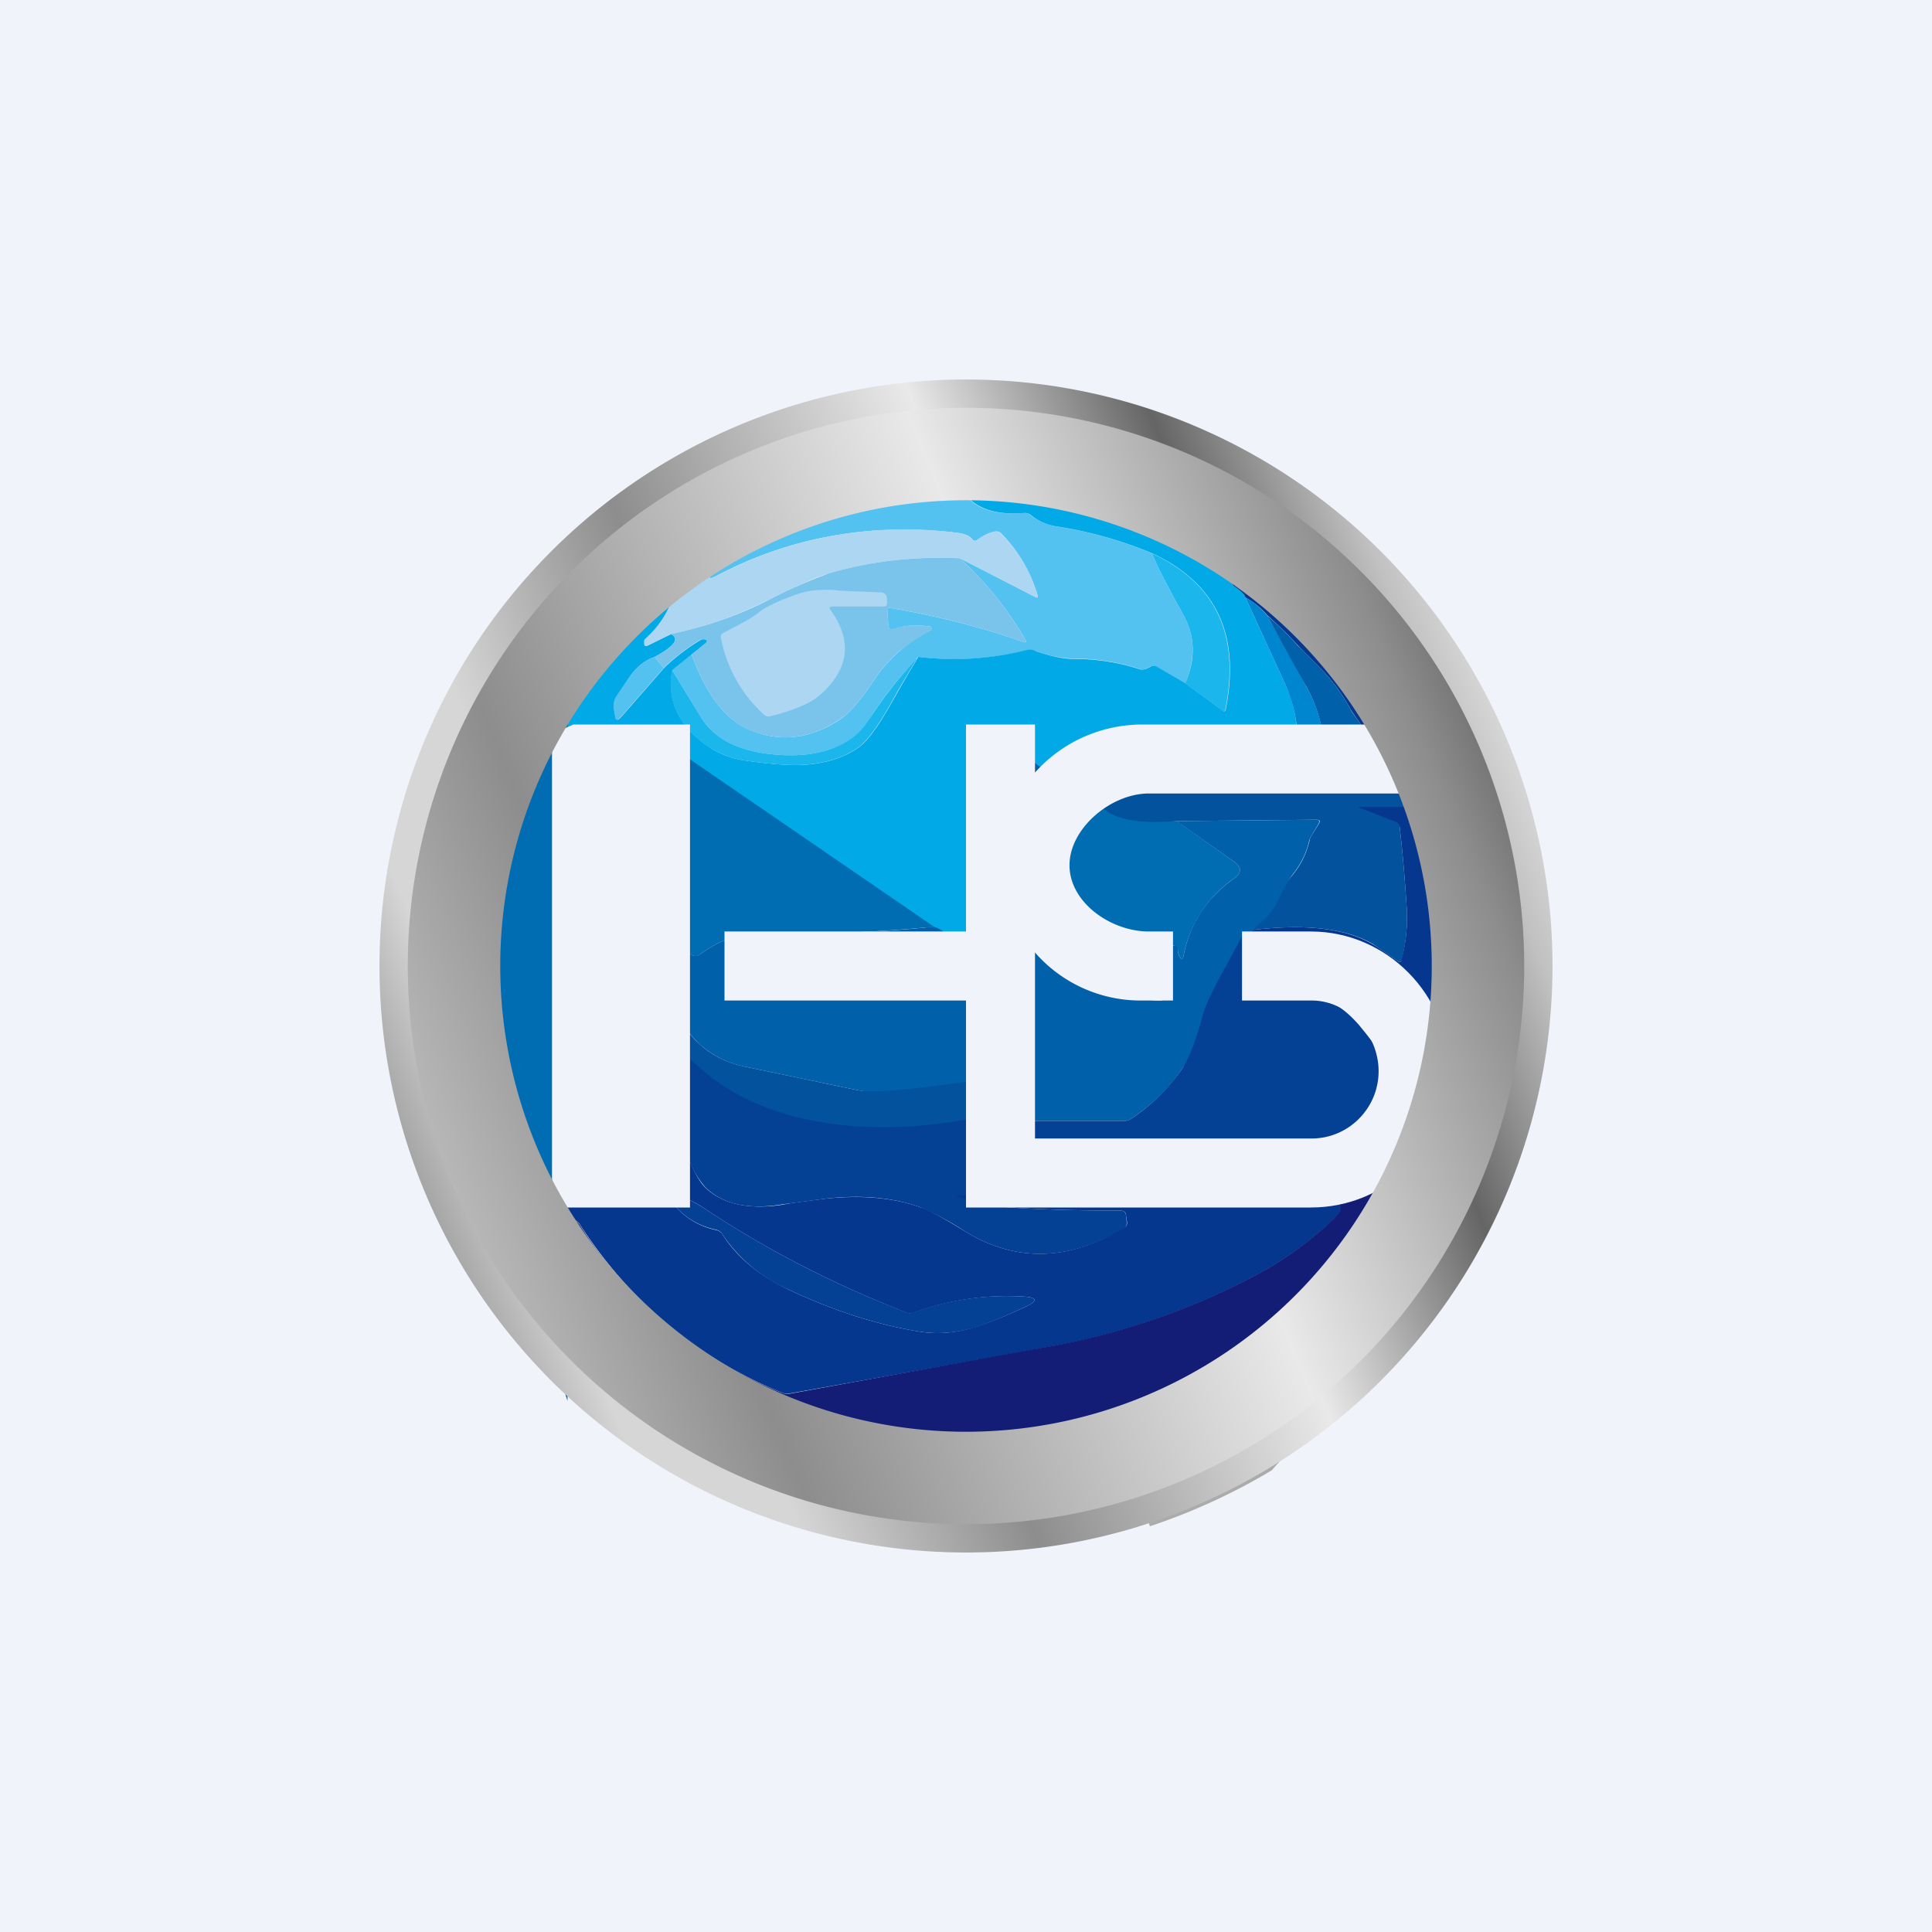 <?xml version='1.0' encoding='utf-8'?>
<!-- by TradeStack -->
<svg width="56" height="56" viewBox="0 0 56 56" xmlns="http://www.w3.org/2000/svg"><path fill="#F0F3FA" d="M0 0h56v56H0z" /><path d="M28.03 14.4c.33.38.88.53 1.64.47.07-.01.14.01.2.06.22.17.47.28.75.33.93.14 1.86.4 2.77.78.15.37.46.98.92 1.8.33.6.34 1.25.05 1.97l-.84-.48a.18.18 0 0 0-.19 0c-.12.07-.22.09-.3.06-.61-.2-1.25-.3-1.9-.3a3.48 3.48 0 0 1-1.16-.24.37.37 0 0 0-.22 0 8.6 8.6 0 0 1-3.14.19c-.51.55-.95 1.1-1.33 1.68a2.6 2.6 0 0 1-.48.6c-.56.45-1.34.64-2.35.55-1.04-.09-1.75-.45-2.13-1.08l-.84-1.37.57-.45c.42 1.17.98 1.9 1.69 2.19.88.36 1.75.26 2.6-.3.26-.17.57-.52.93-1.05a4.3 4.3 0 0 1 1.7-1.54c.02-.01.03-.03.03-.06a.05.05 0 0 0-.05-.05c-.35-.06-.7-.04-1.03.07-.1.03-.16 0-.17-.1l-.03-.44c-.01-.05.01-.07.07-.07 1.3.22 2.6.54 3.88.99.07.02.09 0 .05-.07a9.93 9.93 0 0 0-1.9-2.36L30 17.3c.07.04.1.02.07-.06a4.29 4.29 0 0 0-1.04-1.77.2.2 0 0 0-.2-.06c-.16.03-.33.11-.5.24-.07.04-.12.03-.16-.03-.08-.1-.22-.15-.45-.18-2.51-.29-4.84.13-6.97 1.26-.2.1-.22.07-.09-.11l.08-.17c.16-.04.3-.12.45-.23l3.04-1.3c1.35-.4 2.62-.56 3.8-.49Z" fill="#53C2F0" /><path d="M29.84 14.46c2.13.28 4.1 1.03 5.91 2.24-.08.13-.07.23.03.3.18.11.29.22.32.32l1.17 2.55c.22.47.33 1.03.35 1.68-1.73.02-3.46.02-5.2 0-.81 0-1.56.23-2.24.7a1.86 1.86 0 0 1-.48-.46c-.05-.05-.11-.06-.2-.03v-.08c-.02-.08-.06-.12-.15-.12l-.81.75c-.08 0-.11.03-.11.1-.02 1.53 0 3.34.03 5.42a.2.2 0 0 1-.04.13c-.04.06-.09.08-.14.06 0-.18-.14-.32-.42-.42l-8.5-6.03H15.9c-.02-.09.04-.19.18-.3l.82-1.21c.72-1.02 1.59-1.93 2.6-2.72-.16.46-.42.85-.78 1.17a.16.16 0 0 0-.04.06v.08c0 .07.03.09.1.06l.67-.33c.26.13.1.35-.47.66-.27.09-.5.27-.7.54l-.4.6c-.07.1-.1.22-.08.36l.03.2c.02.14.07.16.17.05l1.25-1.43c.31-.3.66-.57 1.04-.8a.17.17 0 0 1 .13-.03c.1.02.1.06.03.12l-.4.32-.56.45c-.16.83.14 1.54.92 2.13.35.27.76.44 1.23.5.7.1 1.25.14 1.65.12.63-.04 1.16-.2 1.59-.5.25-.17.56-.59.94-1.26.25-.44.51-.9.8-1.37a8.6 8.6 0 0 0 3.14-.2.37.37 0 0 1 .22.01l.06.03c.44.15.8.22 1.1.22.65 0 1.29.1 1.9.3.08.02.18 0 .3-.07a.18.18 0 0 1 .2 0l.83.48 1.06.78c.05.05.09.03.1-.04.43-2.15-.28-3.65-2.13-4.51-.91-.38-1.84-.64-2.77-.78a1.58 1.58 0 0 1-.75-.33.27.27 0 0 0-.2-.06c-.76.06-1.3-.1-1.64-.47l1.8.06Z" fill="#01A9E6" /><path d="M27.82 16.18a11.5 11.5 0 0 0-3.8.44c-.3.08-.92.36-1.86.82-.87.43-1.78.74-2.72.94l-.67.33c-.07.03-.1 0-.1-.06v-.08a.16.16 0 0 1 .04-.06c.36-.32.62-.71.79-1.17.33-.37.74-.67 1.24-.92l-.08.17c-.13.18-.1.21.1.11a11.64 11.64 0 0 1 6.96-1.26c.22.03.37.09.44.18.05.06.1.07.16.03.18-.13.35-.2.5-.24a.2.2 0 0 1 .2.06c.5.5.84 1.08 1.05 1.77.03.08 0 .1-.07.06l-2.18-1.12Z" fill="#ACD6F1" /><path d="M34.36 19.8c.3-.7.28-1.36-.05-1.96-.46-.82-.77-1.43-.92-1.8 1.85.86 2.56 2.36 2.13 4.51-.01.07-.05.09-.1.04l-1.06-.78Z" fill="#1AB6EC" /><path d="M27.82 16.18c.77.7 1.4 1.5 1.9 2.36.04.07.02.09-.05.07a23.26 23.26 0 0 0-3.88-.99c-.06 0-.08.02-.07.07l.03.43c.01.1.07.14.17.1.33-.1.68-.12 1.03-.06.03 0 .04.02.05.05 0 .03 0 .05-.03.06-.31.18-.61.38-.9.6a4.3 4.3 0 0 0-.8.94c-.36.53-.67.88-.94 1.05-.84.56-1.7.66-2.6.3-.7-.29-1.26-1.02-1.68-2.19l.39-.32c.07-.06.06-.1-.03-.12-.05 0-.1 0-.14.03-.37.23-.72.5-1.03.8l-.27-.32c.58-.3.73-.53.47-.66.94-.2 1.85-.5 2.72-.93a15.9 15.9 0 0 1 1.86-.83c1.2-.35 2.46-.5 3.8-.44Z" fill="#7AC4EC" /><path d="M39.69 20.66c0 .22.14.46.4.73.07.06.06.11-.01.16-.06.03-.16.04-.3.02l-.26-.02a.81.81 0 0 0-.12-.62 13 13 0 0 1-.25-.36 5 5 0 0 0-.84-1.16l-.67-.68c-.28-.31-.59-.61-.91-.9-.17-.2-.38-.37-.63-.51-.03-.1-.14-.2-.32-.32-.1-.07-.1-.17-.03-.3a16.1 16.1 0 0 1 3.94 3.96Z" fill="#05378F" /><path d="M24.08 17.69c.64.9.53 1.72-.33 2.47-.27.23-.74.43-1.42.6a.2.2 0 0 1-.2-.06 4.02 4.02 0 0 1-1.23-2.19c-.02-.08.01-.14.08-.17l.3-.16c.32-.16.55-.3.69-.41.2-.17.6-.36 1.18-.56.3-.1.66-.14 1.11-.1.13.02.55.03 1.25.06.14 0 .2.07.2.2v.11c0 .07-.03.1-.1.1h-1.47c-.1 0-.11.04-.06.11Z" fill="#ACD6F1" /><path d="m36.73 17.84 1.14 2.07c.28.5.45 1.04.5 1.63l-.75.02a4.32 4.32 0 0 0-.35-1.69l-1.17-2.55c.25.14.46.31.63.52Z" fill="#0086CF" /><path d="M39.52 21.55h-1.15a4.05 4.05 0 0 0-.5-1.64c-.4-.69-.77-1.38-1.14-2.07.32.28.63.58.91.9.02 0 .24.23.67.67a5 5 0 0 1 .84 1.16c0 .02.09.14.25.36.12.17.16.37.12.62Z" fill="#0060AA" /><path d="m18.97 19.04.27.32-1.25 1.43c-.1.11-.15.1-.17-.05l-.03-.2a.52.52 0 0 1 .08-.37l.4-.59c.2-.27.43-.45.7-.54Z" fill="#53C2F0" /><path d="M26.61 19.04c-.29.48-.56.93-.8 1.37-.38.67-.7 1.1-.94 1.26-.43.3-.96.46-1.6.5-.4.02-.94-.02-1.64-.12a2.58 2.58 0 0 1-1.23-.5c-.78-.6-1.08-1.3-.92-2.13l.84 1.37c.38.63 1.1.99 2.13 1.08 1 .09 1.79-.1 2.35-.56.14-.12.3-.31.48-.59.38-.57.82-1.13 1.33-1.68Z" fill="#1AB6EC" /><path d="M27.07 26.86c-1.57.16-3.14.22-4.73.17a3.06 3.06 0 0 0-2.04.63.21.21 0 0 1-.23.03.21.21 0 0 1-.14-.2l-.28-3.1a.09.09 0 0 0-.07-.07.09.09 0 0 0-.1.02l-.05.07-.03.04-.04 3.67v-6.55l7.71 5.29Z" fill="#006DB3" /><path d="m30.18 22.24-.62.55c-.06.06-.1.05-.09-.04l.03-.99c.09-.03.15-.02.2.03.16.21.33.36.48.45Z" fill="#0060AA" /><path d="m16.46 15.54-.01 25.07a43.94 43.94 0 0 1-1.29-5.06 40.73 40.73 0 0 1-.9-8.36c.24-3.85.97-7.73 2.2-11.65ZM32.34 23.4c.56.24 1.15.38 1.77.4l1.65 1.17c.24.17.24.33 0 .5a3.52 3.52 0 0 0-1.46 2.26c-.02.1-.05.1-.1.01a.4.4 0 0 1-.06-.23c0-.1-.04-.14-.13-.1a.76.76 0 0 0-.24.15.8.8 0 0 0 0-.28c-.02-.07-.07-.1-.14-.1-.43 0-.85.02-1.26.01-.78 0-1.35-.34-1.7-1.03a1.8 1.8 0 0 1 .16-2c.36-.5.87-.76 1.51-.77Z" fill="#006DB3" /><path d="m39.36 22.85 1.64.07c.07.03-.44.97-.43 1.05.09.75.15 1.51.2 2.27.04.54-.01 1.07-.14 1.58-.02.07-.05.08-.11.04l-.73-.5c-.82-.47-2.04-.6-3.67-.38-.1 0-.1.08.02.22l-.24-.01v-.16c0-.07.04-.14.1-.18a9.74 9.74 0 0 0 1.53-1.57c.2-.26.34-.56.43-.92 0-.04.02-.08.05-.13l.21-.34c.06-.09.04-.13-.07-.13l-4.04.04c-2.24.17-2.1-.56-2.66-.8l7.9-.15Z" fill="#03529E" /><path d="M40.96 23.39a13.64 13.64 0 0 1 .64 6.84c-.43-1.63-1.41-2.62-2.95-2.97a11.2 11.2 0 0 0-2.51-.06c-.12-.14-.12-.21-.02-.22 1.63-.22 2.85-.09 3.67.39.14.08.38.25.73.49.05.04.1.03.1-.04.14-.51.19-1.04.15-1.58-.05-.76-.11-1.52-.2-2.27a.17.17 0 0 0-.12-.15l-1.1-.43h1.6Z" fill="#05378F" /><path d="M27.07 26.86c.28.1.42.23.42.42h-6.3c-.06 0-.1.03-.1.1l.21 1.12c0 .06.03.08.08.08h6.92c.09 0 .13.05.13.14l-.2 2.85c-1.22.15-2.72.16-3.37.03l-3.3-.69a2.74 2.74 0 0 1-1.31-.67 4.92 4.92 0 0 1-.89-1.24v-.88l.04-3.67c0-.01 0-.02.03-.04l.05-.07a.09.09 0 0 1 .1-.02c.04 0 .06.04.07.08l.28 3.1c.01.09.06.15.14.19.08.03.15.02.23-.03a3.06 3.06 0 0 1 2.04-.63c1.59.05 3.16 0 4.73-.17ZM35.1 29.52c-.19.7-.64 1.17-.85 1.48-.35.52-.83 1-1.45 1.42a.36.36 0 0 1-.2.07h-2.77a.1.1 0 0 0-.1.05c-.1.21-.06.3.16.3a.49.49 0 0 1-.32 0c-.07-.02-.1-.07-.1-.14v-5.73c0-.07.02-.08.08-.03.74.72 1.5 1.14 2.27 1.24.32.04.93.86 1.82.82.08 0 .12-.04.12-.12l.01-1.32a.76.76 0 0 1 .24-.15c.1-.04.14 0 .13.1 0 .08.01.16.06.23.04.09.08.08.1-.01.18-.95.67-1.7 1.46-2.26.24-.17.24-.33 0-.5L34.1 23.8l4.04-.04c.1 0 .13.04.07.13l-.2.34a.43.43 0 0 0-.06.13 2.4 2.4 0 0 1-.43.92c-.46.58-.42 1-.98 1.47-.6.48-1.2 1.83-1.45 2.77Z" fill="#0060AA" /><path d="M36.05 27c.06 3.08 1.6.7 3.34 2.71.4.48 1.12 1.39.97 2.01-.13.55-.43.96-.91 1.23-.27.16-1.14.46-1.8.46-2.52.01-5.38.08-7.91.08-.22.01-.12-.74 0-.95a.1.1 0 0 1 .1-.05h2.75c.08 0 .15-.03.21-.07A5.5 5.5 0 0 0 34.25 31c.21-.31.41-.82.6-1.53.17-.67.93-1.83 1.2-2.46Z" fill="#044195" /><path d="M28.51 31.29v1.19c-3.73.78-7.31 1.97-9.02-2.4-.04-.06-.06-.06-.07.01l-.05 1V29c.3.56.59.97.88 1.24.35.33.79.56 1.31.67l3.3.69c.65.13 2.44-.16 3.65-.31Z" fill="#03529E" /><path d="m28.43 32.36.02 2.18c.57.2.29.42.72.45.8.06 1.9.1 3.31.1.1 0 .15.05.16.15l.02.2c0 .07-.02.12-.08.16-1.61.96-3.15.99-4.61.09a8.7 8.7 0 0 0-1.3-.7c-.8-.28-1.7-.36-2.7-.25l-1.3.17c-.98.16-1.72 0-2.23-.5a2.58 2.58 0 0 1-.5-.9 4.55 4.55 0 0 0-.55-1.02l-.02-1.4.05-1c0-.07.03-.07.07-.02 1.71 2.39 5.2 3.07 8.94 2.3Z" fill="#044195" /><path d="M27.68 34.65h4.97a8 8 0 0 0 2.06.3c1.35.02 2.6 0 3.78-.07.44-.03.5.12.19.43a9.95 9.95 0 0 1-1.96 1.48 20.4 20.4 0 0 1-6.6 2.3c-1.05.2-3.47.63-7.23 1.3a.38.38 0 0 1-.22-.02c-2.46-1-4.4-2.63-5.85-4.86a.33.33 0 0 0-.17-.15c-.1-.03-.18 0-.24.09l-.48-.8h3.4c.35.53.82.87 1.41 1a.3.3 0 0 1 .2.13c.43.67 1.07 1.2 1.92 1.6 1.29.61 2.56 1.02 3.81 1.22.5.08 1 .04 1.55-.12.34-.1.83-.29 1.48-.59.4-.18.38-.29-.06-.31a7.97 7.97 0 0 0-3.16.47.29.29 0 0 1-.2 0c-2.1-.82-4.06-1.82-5.87-3.03a3.46 3.46 0 0 0-1.03-.46l.01-2.07c.22.3.4.65.55 1.03.17.44.34.74.5.9.5.48 1.25.65 2.24.5.3-.06.74-.11 1.29-.18 1-.1 1.9-.03 2.7.25.22.07.65.3 1.3.7 1.46.9 3 .87 4.6-.1.07-.03.1-.08.1-.15l-.03-.2c0-.1-.06-.15-.16-.15-1.4 0-2.51-.04-3.3-.1a5.9 5.9 0 0 1-1.5-.34Z" fill="#05378F" /><path d="m40.73 33.4-.07.32c-.48.9-.9 1.6-1.24 2.12a13.84 13.84 0 0 1-6.89 5.27l-2.13.53c-1.75.29-3.5.26-5.23-.09A13.83 13.83 0 0 1 18.5 38a12 12 0 0 1-2.1-2.55c.06-.1.14-.12.24-.09.06.02.12.07.17.15a12.42 12.42 0 0 0 5.85 4.86c.07.03.14.04.22.03l7.24-1.32a20.4 20.4 0 0 0 6.59-2.29 9.95 9.95 0 0 0 1.96-1.48c.31-.31.25-.46-.2-.43-1.16.06-2.42.09-3.77.07a8 8 0 0 1-2.06-.3h5.49c.93 0 1.8-.42 2.6-1.25Z" fill="#131D76" /><path d="M19.34 34.65c0-.03.02-.06.04-.1.36.1.7.26 1.03.47 1.8 1.2 3.76 2.21 5.86 3.02.07.03.14.03.21 0a7.97 7.97 0 0 1 3.16-.46c.44.02.46.13.06.31-.65.3-1.14.5-1.48.6-.54.15-1.06.19-1.55.11-1.25-.2-2.52-.61-3.81-1.22a4.48 4.48 0 0 1-1.92-1.6.3.3 0 0 0-.2-.14 2.15 2.15 0 0 1-1.4-.99Z" fill="#044195" /><path d="M36.86 42.62c-1.12.67-2.3 1.21-3.53 1.62l-.15-.48c-.02-.07 0-.12.07-.15l1.97-.94a5.63 5.63 0 0 0 2.33-1.07c.03-.02.05-.01.07.02l.04.06v.04l-.8.9Z" fill="#ACABAB" /><path fill-rule="evenodd" d="M28 45a17 17 0 1 0 0-34 17 17 0 0 0 0 34Zm0-2.58a14.42 14.42 0 1 0 0-28.84 14.42 14.42 0 0 0 0 28.84Z" fill="url(#a)" /><path d="M20 21h-3.38l-.62.27V35h4V21ZM21 29v-2h7v-6h2v12h8.02c1.07 0 1.94-.88 1.94-1.95 0-1.06-.87-2.05-1.94-2.05H36v-2h2c2.2 0 4 1.84 4 4.03 0 2.2-1.8 3.97-4 3.97H28v-6h-7Z" fill="#F0F3FA" /><path d="M33.12 21H42l.74 2H33.3c-1.1 0-2.3 1.01-2.3 2.08 0 1.08 1.2 1.92 2.3 1.92h.7v2h-.88A4.06 4.06 0 0 1 29 25c0-2.2 1.85-4 4.12-4Z" fill="#F0F3FA" /><path fill-rule="evenodd" d="M28 44.18a16.18 16.18 0 1 0 0-32.36 16.18 16.18 0 0 0 0 32.36Zm0-2.68a13.5 13.5 0 1 0 0-27 13.5 13.5 0 0 0 0 27Z" fill="url(#b)" /><defs><linearGradient id="a" x1="11" y1="34.98" x2="45" y2="21.02" gradientUnits="userSpaceOnUse"><stop stop-color="#8D8D8D" /><stop offset=".11" stop-color="#D6D6D6" /><stop offset=".21" stop-color="#D6D6D6" /><stop offset=".38" stop-color="#8D8D8D" /><stop offset=".63" stop-color="#E9E9E9" /><stop offset=".8" stop-color="#666565" /><stop offset=".92" stop-color="silver" /><stop offset="1" stop-color="#E9E9E9" /></linearGradient><linearGradient id="b" x1="11.82" y1="34.65" x2="44.18" y2="21.35" gradientUnits="userSpaceOnUse"><stop stop-color="silver" /><stop offset=".21" stop-color="#8D8D8D" /><stop offset=".63" stop-color="#E9E9E9" /><stop offset=".92" stop-color="#8D8D8D" /><stop offset="1" stop-color="#666565" /></linearGradient></defs></svg>